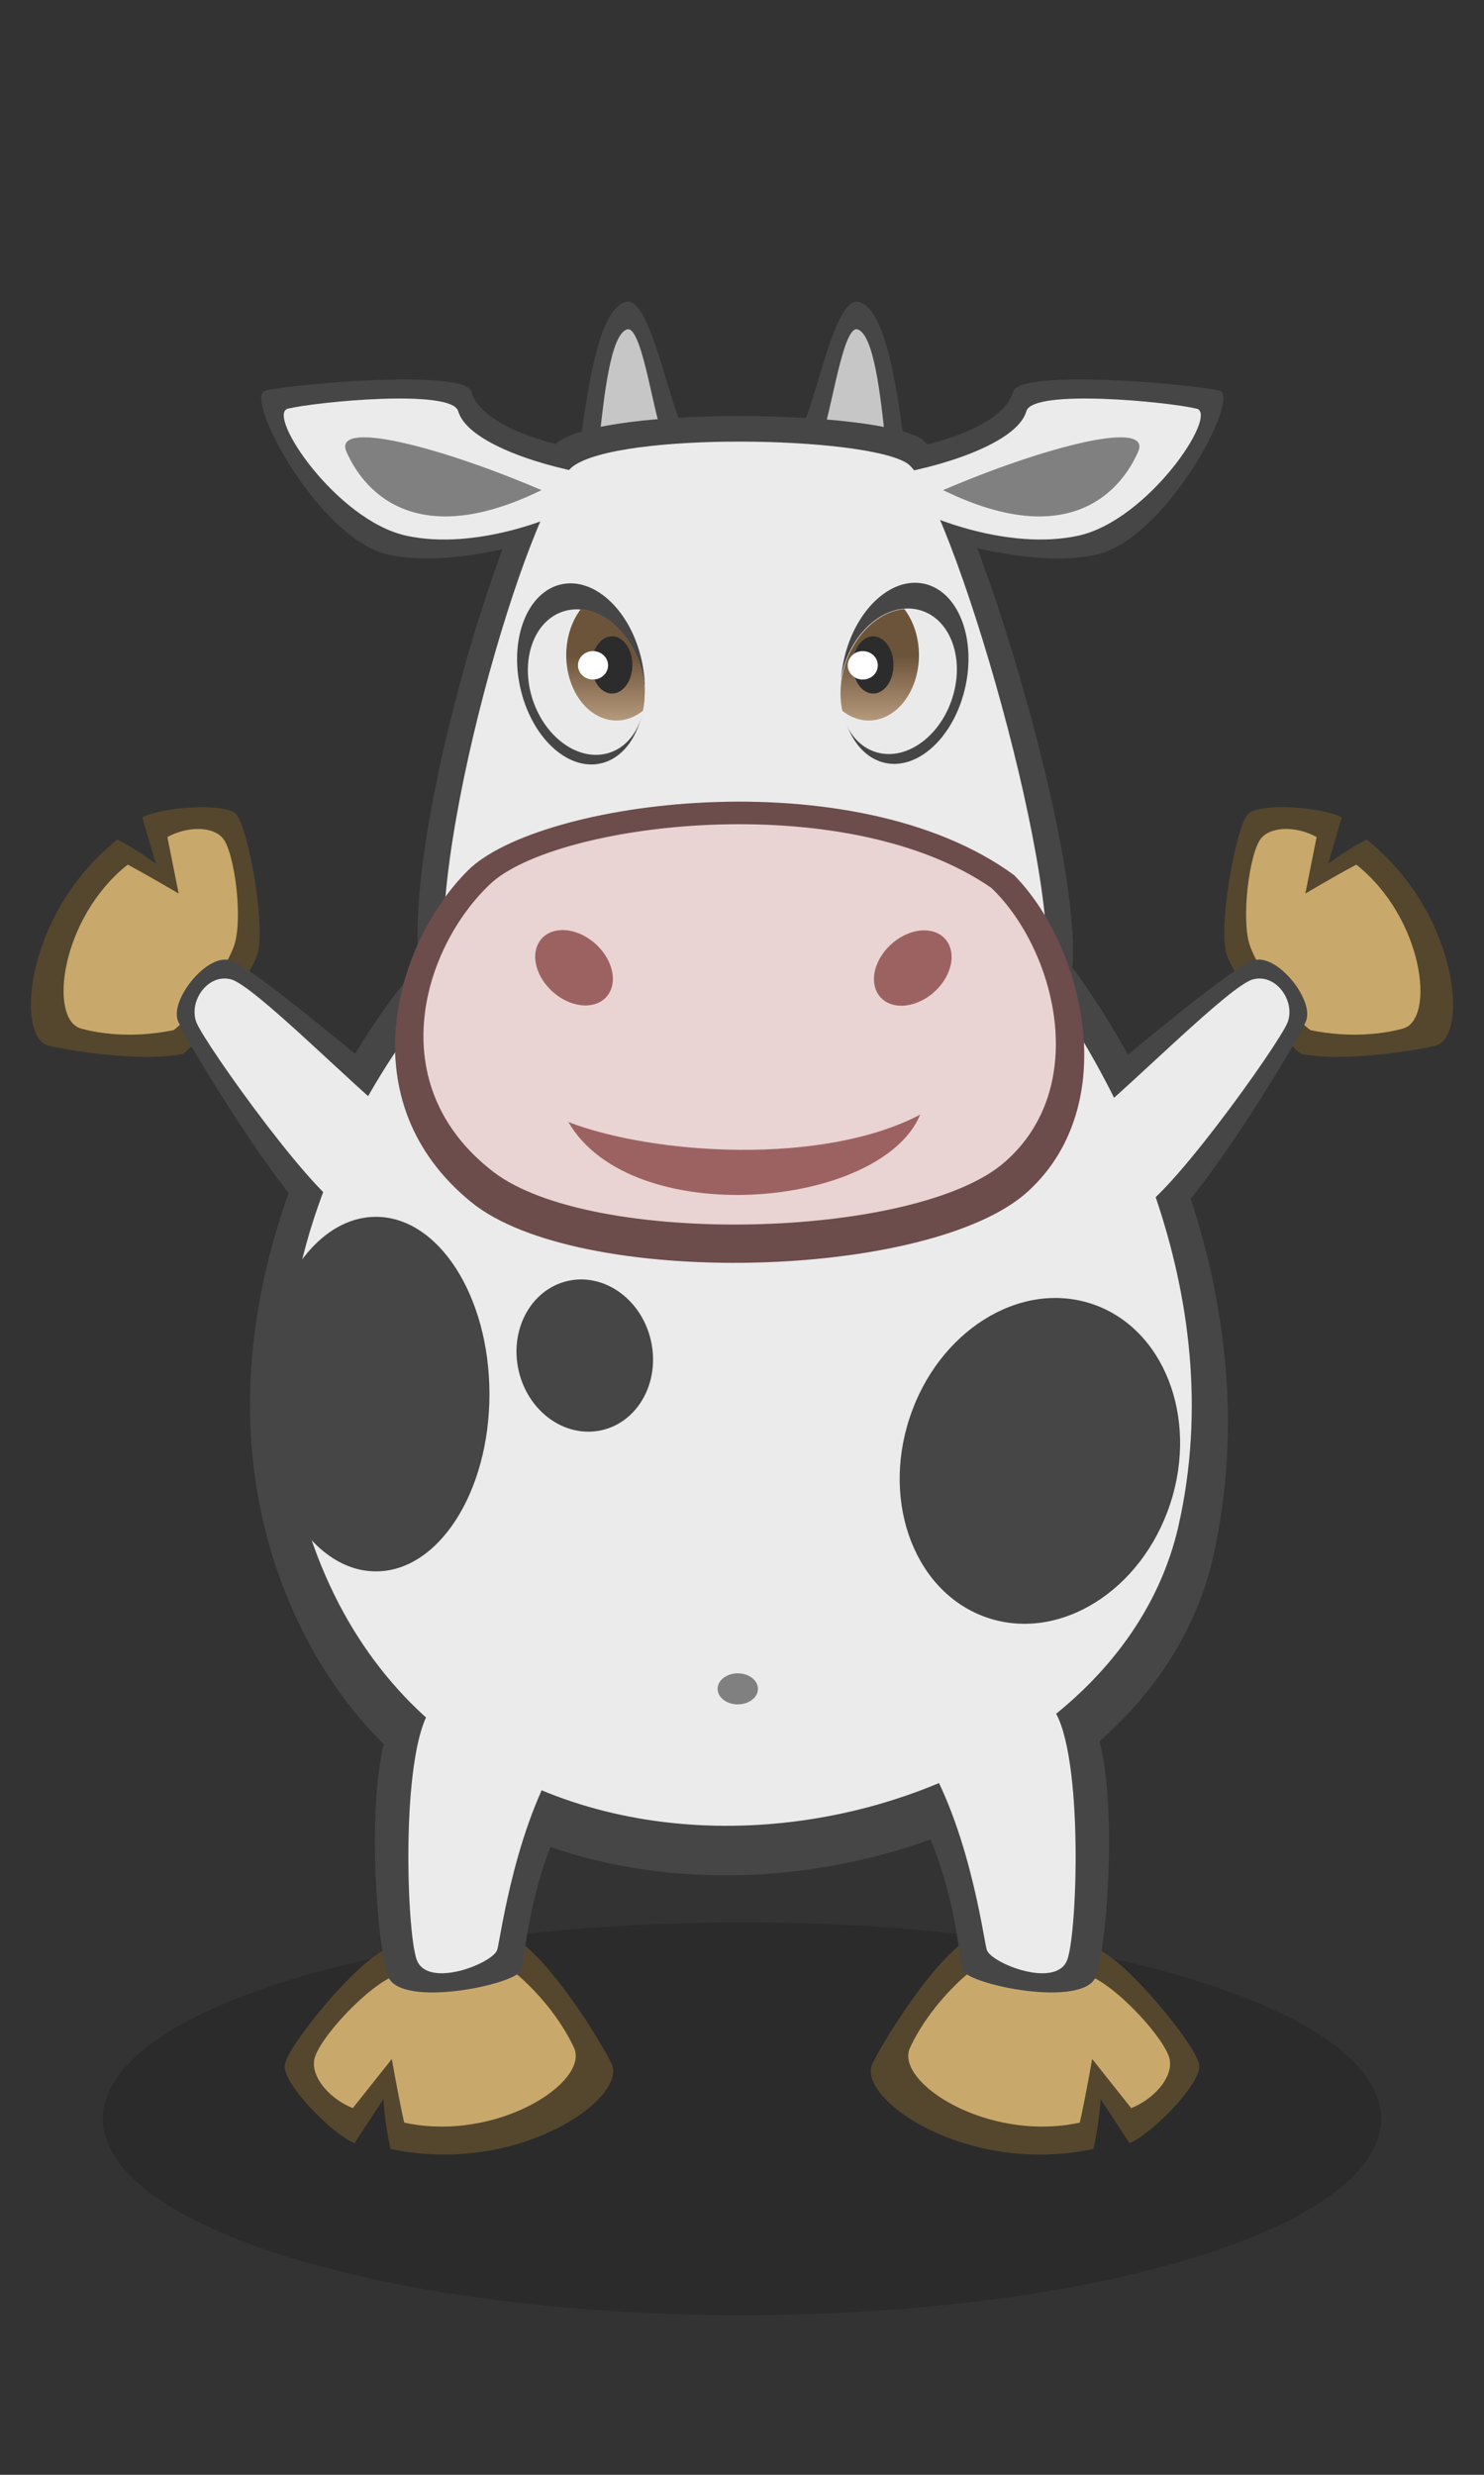 <svg xmlns:dc="http://purl.org/dc/elements/1.1/" xmlns:cc="http://creativecommons.org/ns#" xmlns:rdf="http://www.w3.org/1999/02/22-rdf-syntax-ns#" xmlns="http://www.w3.org/2000/svg" xmlns:xlink="http://www.w3.org/1999/xlink" width="120" height="200" viewBox="0 0 120 200" version="1.1" id="svg8"><rect x="0" y="0" width="120" height="200" fill="#333333" stroke="none"/><defs id="defs2"><linearGradient id="linearGradient1045"><stop style="stop-color:#6c543a;stop-opacity:1" offset="0" id="stop1041"/><stop style="stop-color:#bb9e81;stop-opacity:1" offset="1" id="stop1043"/></linearGradient><linearGradient xlink:href="#linearGradient1045" id="linearGradient1047" x1="48.358" y1="53.686" x2="48.358" y2="59.357" gradientUnits="userSpaceOnUse" gradientTransform="matrix(.978 0 0 .978 1.776 .544)"/><linearGradient xlink:href="#linearGradient1045" id="linearGradient1047-2" x1="48.358" y1="53.686" x2="48.358" y2="59.357" gradientUnits="userSpaceOnUse" gradientTransform="matrix(-.978 0 0 .978 118.322 .544)"/></defs><ellipse style="display:inline;opacity:.999;fill:#000;fill-opacity:.149;stroke:none;stroke-width:1;stroke-miterlimit:4;stroke-dasharray:none;stroke-opacity:.996" id="path1535" cx="60" cy="171.226" rx="51.689" ry="15.875"/><g id="layer1" style="display:inline"><path style="fill:#54472e;fill-opacity:1;stroke:none;stroke-width:1px;stroke-linecap:butt;stroke-linejoin:miter;stroke-opacity:1" d="M14.803 85.166c-3.486.721-9.703-.335-10.927-.68-2.65-.747-1.83-10.71 5.622-16.645 1.944 1.04 3.11 1.98 3.11 1.98l-1.102-3.759c1.524-.837 6.719-1.246 7.61-.237.96 1.087 2.467 9.317 1.654 11.436-.814 2.12-4.38 6.706-5.967 7.905z" id="path1163-6-6"/><path style="fill:#c9a96b;fill-opacity:1;stroke:none;stroke-width:1px;stroke-linecap:butt;stroke-linejoin:miter;stroke-opacity:1" d="M14.043 83.249c-3.485.721-6.27.216-7.495-.129-2.65-.746-1.651-8.95 3.78-13.244 1.943 1.04 4.118 2.338 4.118 2.338l-.91-4.57c1.524-.838 3.576-.929 4.467.08.96 1.088 1.7 6.691.887 8.81-.814 2.12-3.26 5.516-4.847 6.715z" id="path1163-1"/><path style="fill:#464646;fill-opacity:1;stroke:none;stroke-width:1px;stroke-linecap:butt;stroke-linejoin:miter;stroke-opacity:1" d="M32.47 88.229c-3.075-2.41-12.043-10.143-13.91-10.636-1.867-.492-4.814 3.192-4.177 4.893.638 1.7 9.823 16.682 11.953 16.675 2.13-.007 6.336-7.896 6.133-10.932z" id="path1185-2"/><path style="fill:#54472e;fill-opacity:1;stroke:none;stroke-width:1px;stroke-linecap:butt;stroke-linejoin:miter;stroke-opacity:1" d="M42.216 157.032c3.093 2.463 6.66 8.494 7.247 9.778 1.273 2.779-7.612 9.05-17.883 6.856-.524-2.382-.574-4.032-.574-4.032l-2.343 3.567c-1.787-.712-5.842-4.849-5.639-6.313.22-1.578 5.995-8.618 8.342-9.408 2.347-.79 8.717-.961 10.85-.448z" id="path1163-6"/><path style="fill:#c9a96b;fill-opacity:1;stroke:none;stroke-width:1px;stroke-linecap:butt;stroke-linejoin:miter;stroke-opacity:1" d="M41.163 159.02c3.093 2.462 4.664 5.187 5.252 6.47 1.273 2.78-6.273 7.667-13.733 6.047-.524-2.382-.997-5.142-.997-5.142l-3.157 3.971c-1.787-.711-3.33-2.395-3.127-3.86.22-1.577 4.357-6.127 6.704-6.917 2.347-.79 6.924-1.083 9.058-.57z" id="path1163"/><path style="fill:#464646;fill-opacity:1;stroke:none;stroke-width:1px;stroke-linecap:butt;stroke-linejoin:miter;stroke-opacity:1" d="M47.653 143.516c-4.812 6.44-5.135 14.492-5.48 15.673-.345 1.18-9.8 3.166-10.8.521-1-2.644-2.157-18.568 1.027-21.708 3.184-3.14 13.997 3.3 15.253 5.514z" id="path1141-0"/><use x="0" y="0" xlink:href="#path1163-6-6" id="use1231" transform="matrix(-1 0 0 1 120 0)" width="100%" height="100%" style="stroke-width:1.023"/><use x="0" y="0" xlink:href="#path1163-1" id="use1233" transform="matrix(-1 0 0 1 120 0)" width="100%" height="100%" style="stroke-width:1.023"/><use x="0" y="0" xlink:href="#path1185-2" id="use1235" transform="matrix(-1 0 0 1 120 0)" width="100%" height="100%" style="stroke-width:1.023"/><use x="0" y="0" xlink:href="#path1163-6" id="use1237" transform="matrix(-1 0 0 1 120 0)" width="100%" height="100%" style="stroke-width:1.023"/><use x="0" y="0" xlink:href="#path1163" id="use1239" transform="matrix(-1 0 0 1 120 0)" width="100%" height="100%" style="stroke-width:1.023"/><use x="0" y="0" xlink:href="#path1141-0" id="use1241" transform="matrix(-1 0 0 1 120 0)" width="100%" height="100%" style="stroke-width:1.023"/><path style="fill:#464646;fill-opacity:1;stroke:none;stroke-width:1px;stroke-linecap:butt;stroke-linejoin:miter;stroke-opacity:1" d="M85.053 76.054c8.598 10.505 17.582 30.128 13.002 49.935-6.501 28.115-60.055 38.16-74.645 3.523-10.973-26.05 9.529-52.49 13.602-54.287 5.176-2.284 41.006-3.346 48.041.829z" id="path1119-6"/><use x="0" y="0" xlink:href="#path1141" id="use1243" transform="matrix(-1 0 0 1 120 0)" width="100%" height="100%" style="stroke-width:1.023"/><path style="fill:#ebebeb;fill-opacity:1;stroke:none;stroke-width:1px;stroke-linecap:butt;stroke-linejoin:miter;stroke-opacity:1" d="M82.354 76.573c7.979 9.96 17.193 27.958 12.942 46.739-6.033 26.658-55.729 36.183-69.268 3.34-10.183-24.699 9.559-48.105 13.339-49.81 4.803-2.165 36.46-4.228 42.987-.27z" id="path1119"/><path style="fill:#464646;fill-opacity:1;stroke:none;stroke-width:1px;stroke-linecap:butt;stroke-linejoin:miter;stroke-opacity:1" d="M47.014 35.082c.61-4.21 1.48-10.177 3.612-10.692 2.133-.515 3.725 10.021 5.152 11.08 1.428 1.058-10.123 3.37-8.764-.388z" id="path985-3"/><path style="fill:#c6c6c6;fill-opacity:1;stroke:none;stroke-width:1px;stroke-linecap:butt;stroke-linejoin:miter;stroke-opacity:1" d="M48.471 35.443c.377-3.474.912-8.398 2.227-8.823 1.315-.425 2.296 8.27 3.176 9.143.88.873-6.24 2.782-5.403-.32z" id="path985"/><path style="fill:#464646;fill-opacity:1;stroke:none;stroke-width:1px;stroke-linecap:butt;stroke-linejoin:miter;stroke-opacity:1" d="M47.644 36.483c-5.02-.901-8.89-2.572-9.533-4.838-.518-1.829-14.324-.63-16.654-.077-1.83.436 4.306 12.03 9.963 13.261 5.657 1.231 13.838-1.636 14.793-2.252.954-.616 1.431-6.094 1.431-6.094z" id="path961-5"/><use x="0" y="0" xlink:href="#path985-3" id="use1007" transform="matrix(-1 0 0 1 120.047 0)" width="100%" height="100%" style="stroke-width:1.023"/><use x="0" y="0" xlink:href="#path985" id="use1009" transform="matrix(-1 0 0 1 120.047 0)" width="100%" height="100%" style="stroke-width:1.023"/><use x="0" y="0" xlink:href="#path1185" id="use1245" transform="matrix(-1 0 0 1 120 0)" width="100%" height="100%" style="stroke-width:1.023"/><path style="fill:#464646;fill-opacity:1;stroke:none;stroke-width:1px;stroke-linecap:butt;stroke-linejoin:miter;stroke-opacity:1" d="M74.453 35.433c3.757 2.27 14.444 37.202 11.934 44.48-2.51 7.277-49.988 9.264-52.274-.596-2.285-9.861 7.1-40.827 11.02-43.61 4.116-2.924 25.562-2.544 29.32-.274z" id="path885-3"/><use x="0" y="0" xlink:href="#path961-5" id="use1011" transform="matrix(-1 0 0 1 120.047 0)" width="100%" height="100%" style="stroke-width:1.023"/><path style="fill:#ebebeb;fill-opacity:1;stroke:none;stroke-width:1px;stroke-linecap:butt;stroke-linejoin:miter;stroke-opacity:1" d="M73.331 37.428c3.46 2.18 13.303 35.736 10.991 42.727-2.311 6.99-46.037 8.9-48.142-.573-2.105-9.472 6.538-39.218 10.148-41.891 3.791-2.809 23.543-2.443 27.003-.263z" id="path885"/><path style="fill:#6d4c4c;fill-opacity:1;stroke:none;stroke-width:1px;stroke-linecap:butt;stroke-linejoin:miter;stroke-opacity:1" d="M81.998 70.72c5.592 5.67 8.82 18.517 1.138 25.553-7.84 7.178-36.381 7.909-45.029.88-10.002-8.132-6.144-20.96-.271-26.806 5.703-5.679 31.194-9.126 44.162.374z" id="path909-6"/><path style="fill:#ead3d3;fill-opacity:1;stroke:none;stroke-width:1px;stroke-linecap:butt;stroke-linejoin:miter;stroke-opacity:1" d="M80.17 71.76c5.131 4.921 8.094 16.073 1.044 22.18-7.193 6.23-33.384 6.865-41.319.763-9.178-7.058-5.637-18.193-.249-23.268 5.233-4.928 28.624-7.92 40.524.325z" id="path909"/><ellipse style="fill:#9c6262;fill-opacity:1;stroke:none;stroke-width:1.526;stop-color:#000" id="path935" cx="9.496" cy="88.04" rx="2.855" ry="3.314" transform="matrix(.985 -.173 .421 .907 0 0)"/><ellipse style="fill:#9c6262;fill-opacity:1;stroke:none;stroke-width:1.526;stop-color:#000" id="path935-7" cx="-103.372" cy="66.537" rx="2.855" ry="3.314" transform="matrix(-.985 -.173 -.421 .907 0 0)"/><path style="fill:#9c6262;fill-opacity:1;stroke:none;stroke-width:1px;stroke-linecap:butt;stroke-linejoin:miter;stroke-opacity:1" d="M45.958 90.677c6.951 2.662 20.604 3.53 28.456-.602-3.186 7.63-23.351 9.404-28.456.602z" id="path959"/><path style="fill:#ebebeb;fill-opacity:1;stroke:none;stroke-width:1px;stroke-linecap:butt;stroke-linejoin:miter;stroke-opacity:1" d="M47.666 38.32c-5.022-.901-9.973-2.825-10.615-5.09-.519-1.83-11.43-.76-13.759-.206-1.83.435 3.908 9.038 9.565 10.269 5.657 1.23 12.258-1.57 13.213-2.186.954-.615 1.596-2.786 1.596-2.786z" id="path961"/><path style="fill:gray;fill-opacity:1;stroke:none;stroke-width:1px;stroke-linecap:butt;stroke-linejoin:miter;stroke-opacity:1" d="M43.784 39.609c-8.225-3.529-17.069-5.808-15.736-3.025.452.944 3.828 8.856 15.736 3.025z" id="path983"/><use x="0" y="0" xlink:href="#path961" id="use1013" transform="matrix(-1 0 0 1 120.047 0)" width="100%" height="100%" style="stroke-width:1.023"/><use x="0" y="0" xlink:href="#path983" id="use1015" transform="matrix(-1 0 0 1 120.047 0)" width="100%" height="100%" style="stroke-width:1.023"/><ellipse style="fill:#464646;fill-opacity:1;stroke:none;stroke-width:1.5;stop-color:#000" id="path1017" cx="32.35" cy="65.383" rx="5.036" ry="7.406" transform="matrix(.961 -.277 .243 .97 0 0)"/><ellipse style="fill:#eaeaea;fill-opacity:1;stroke:none;stroke-width:1.5;stop-color:#000" id="path1017-5" cx="30.465" cy="65.059" rx="4.571" ry="6" transform="matrix(.969 -.245 .275 .962 0 0)"/><path id="path1039" style="fill:url(#linearGradient1047);fill-opacity:1;stroke:none;stroke-width:1.5;stop-color:#000" d="M46.973 49.218a4.061 5.282 0 0 0-1.184 3.728 4.061 5.282 0 0 0 4.062 5.282 4.061 5.282 0 0 0 2.133-.787 6.004 4.566 71.671 0 0-.15-3.483 6.004 4.566 71.671 0 0-4.861-4.74z"/><ellipse style="fill:#2c2c2c;fill-opacity:1;stroke:none;stroke-width:1.5;stop-color:#000" id="path1070" cx="49.489" cy="53.736" rx="1.644" ry="2.312"/><ellipse style="fill:#fff;fill-opacity:1;stroke:none;stroke-width:1.5;stop-color:#000" id="path1072" cx="47.952" cy="53.769" rx="1.216" ry="1.148"/><ellipse style="fill:#464646;fill-opacity:1;stroke:none;stroke-width:1.5;stop-color:#000" id="path1017-2" cx="-84.222" cy="32.047" rx="5.036" ry="7.406" transform="matrix(-.961 -.277 -.243 .97 0 0)"/><ellipse style="fill:#eaeaea;fill-opacity:1;stroke:none;stroke-width:1.5;stop-color:#000" id="path1017-5-7" cx="-85.066" cy="35.568" rx="4.571" ry="6" transform="matrix(-.969 -.245 -.275 .962 0 0)"/><path id="path1039-0" style="fill:url(#linearGradient1047-2);fill-opacity:1;stroke:none;stroke-width:1.5;stop-color:#000" d="M73.124 49.218a4.061 5.282 0 0 1 1.184 3.728 4.061 5.282 0 0 1-4.061 5.282 4.061 5.282 0 0 1-2.133-.787 4.566 6.004 18.329 0 1 .149-3.483 4.566 6.004 18.329 0 1 4.861-4.74z"/><ellipse style="fill:#2c2c2c;fill-opacity:1;stroke:none;stroke-width:1.5;stop-color:#000" id="path1070-9" cx="-70.608" cy="53.736" rx="1.644" ry="2.312" transform="scale(-1 1)"/><ellipse style="fill:#fff;fill-opacity:1;stroke:none;stroke-width:1.5;stop-color:#000" id="path1072-3" cx="-69.767" cy="53.769" rx="1.216" ry="1.148" transform="scale(-1 1)"/><path style="fill:#ebebeb;fill-opacity:1;stroke:none;stroke-width:1px;stroke-linecap:butt;stroke-linejoin:miter;stroke-opacity:1" d="M45.8 141.046c-4.079 5.966-5.293 15.413-5.586 16.507-.292 1.093-5.683 3.239-6.53.79-.848-2.45-1.32-17.62 1.379-20.53 2.7-2.908 9.673 1.182 10.738 3.233z" id="path1141"/><path style="fill:#ebebeb;fill-opacity:1;stroke:none;stroke-width:1px;stroke-linecap:butt;stroke-linejoin:miter;stroke-opacity:1" d="M31.69 90.226c-3.075-2.41-11.143-10.588-13.01-11.08-1.867-.493-3.442 1.76-2.804 3.461.637 1.7 10.407 15.393 12.537 15.386 2.13-.006 3.479-4.73 3.276-7.767z" id="path1185"/><ellipse style="fill:#464646;fill-opacity:1;stroke:none;stroke-width:1.5;stop-color:#000" id="path1247" cx="21.4" cy="117.384" rx="5.484" ry="6.185" transform="rotate(-13.015)"/><ellipse style="fill:#464646;fill-opacity:1;stroke:none;stroke-width:1.5;stop-color:#000" id="path1249" cx="116.726" cy="85.932" rx="11.094" ry="13.366" transform="rotate(18.18)"/><ellipse style="fill:#464646;fill-opacity:1;stroke:none;stroke-width:1.5;stop-color:#000" id="path1251" cx="30.4" cy="112.664" rx="9.178" ry="14.326"/><ellipse style="fill:gray;fill-opacity:1;stroke:none;stroke-width:1.5;stop-color:#000" id="path1253" cx="59.659" cy="136.484" rx="1.631" ry="1.255"/></g></svg>